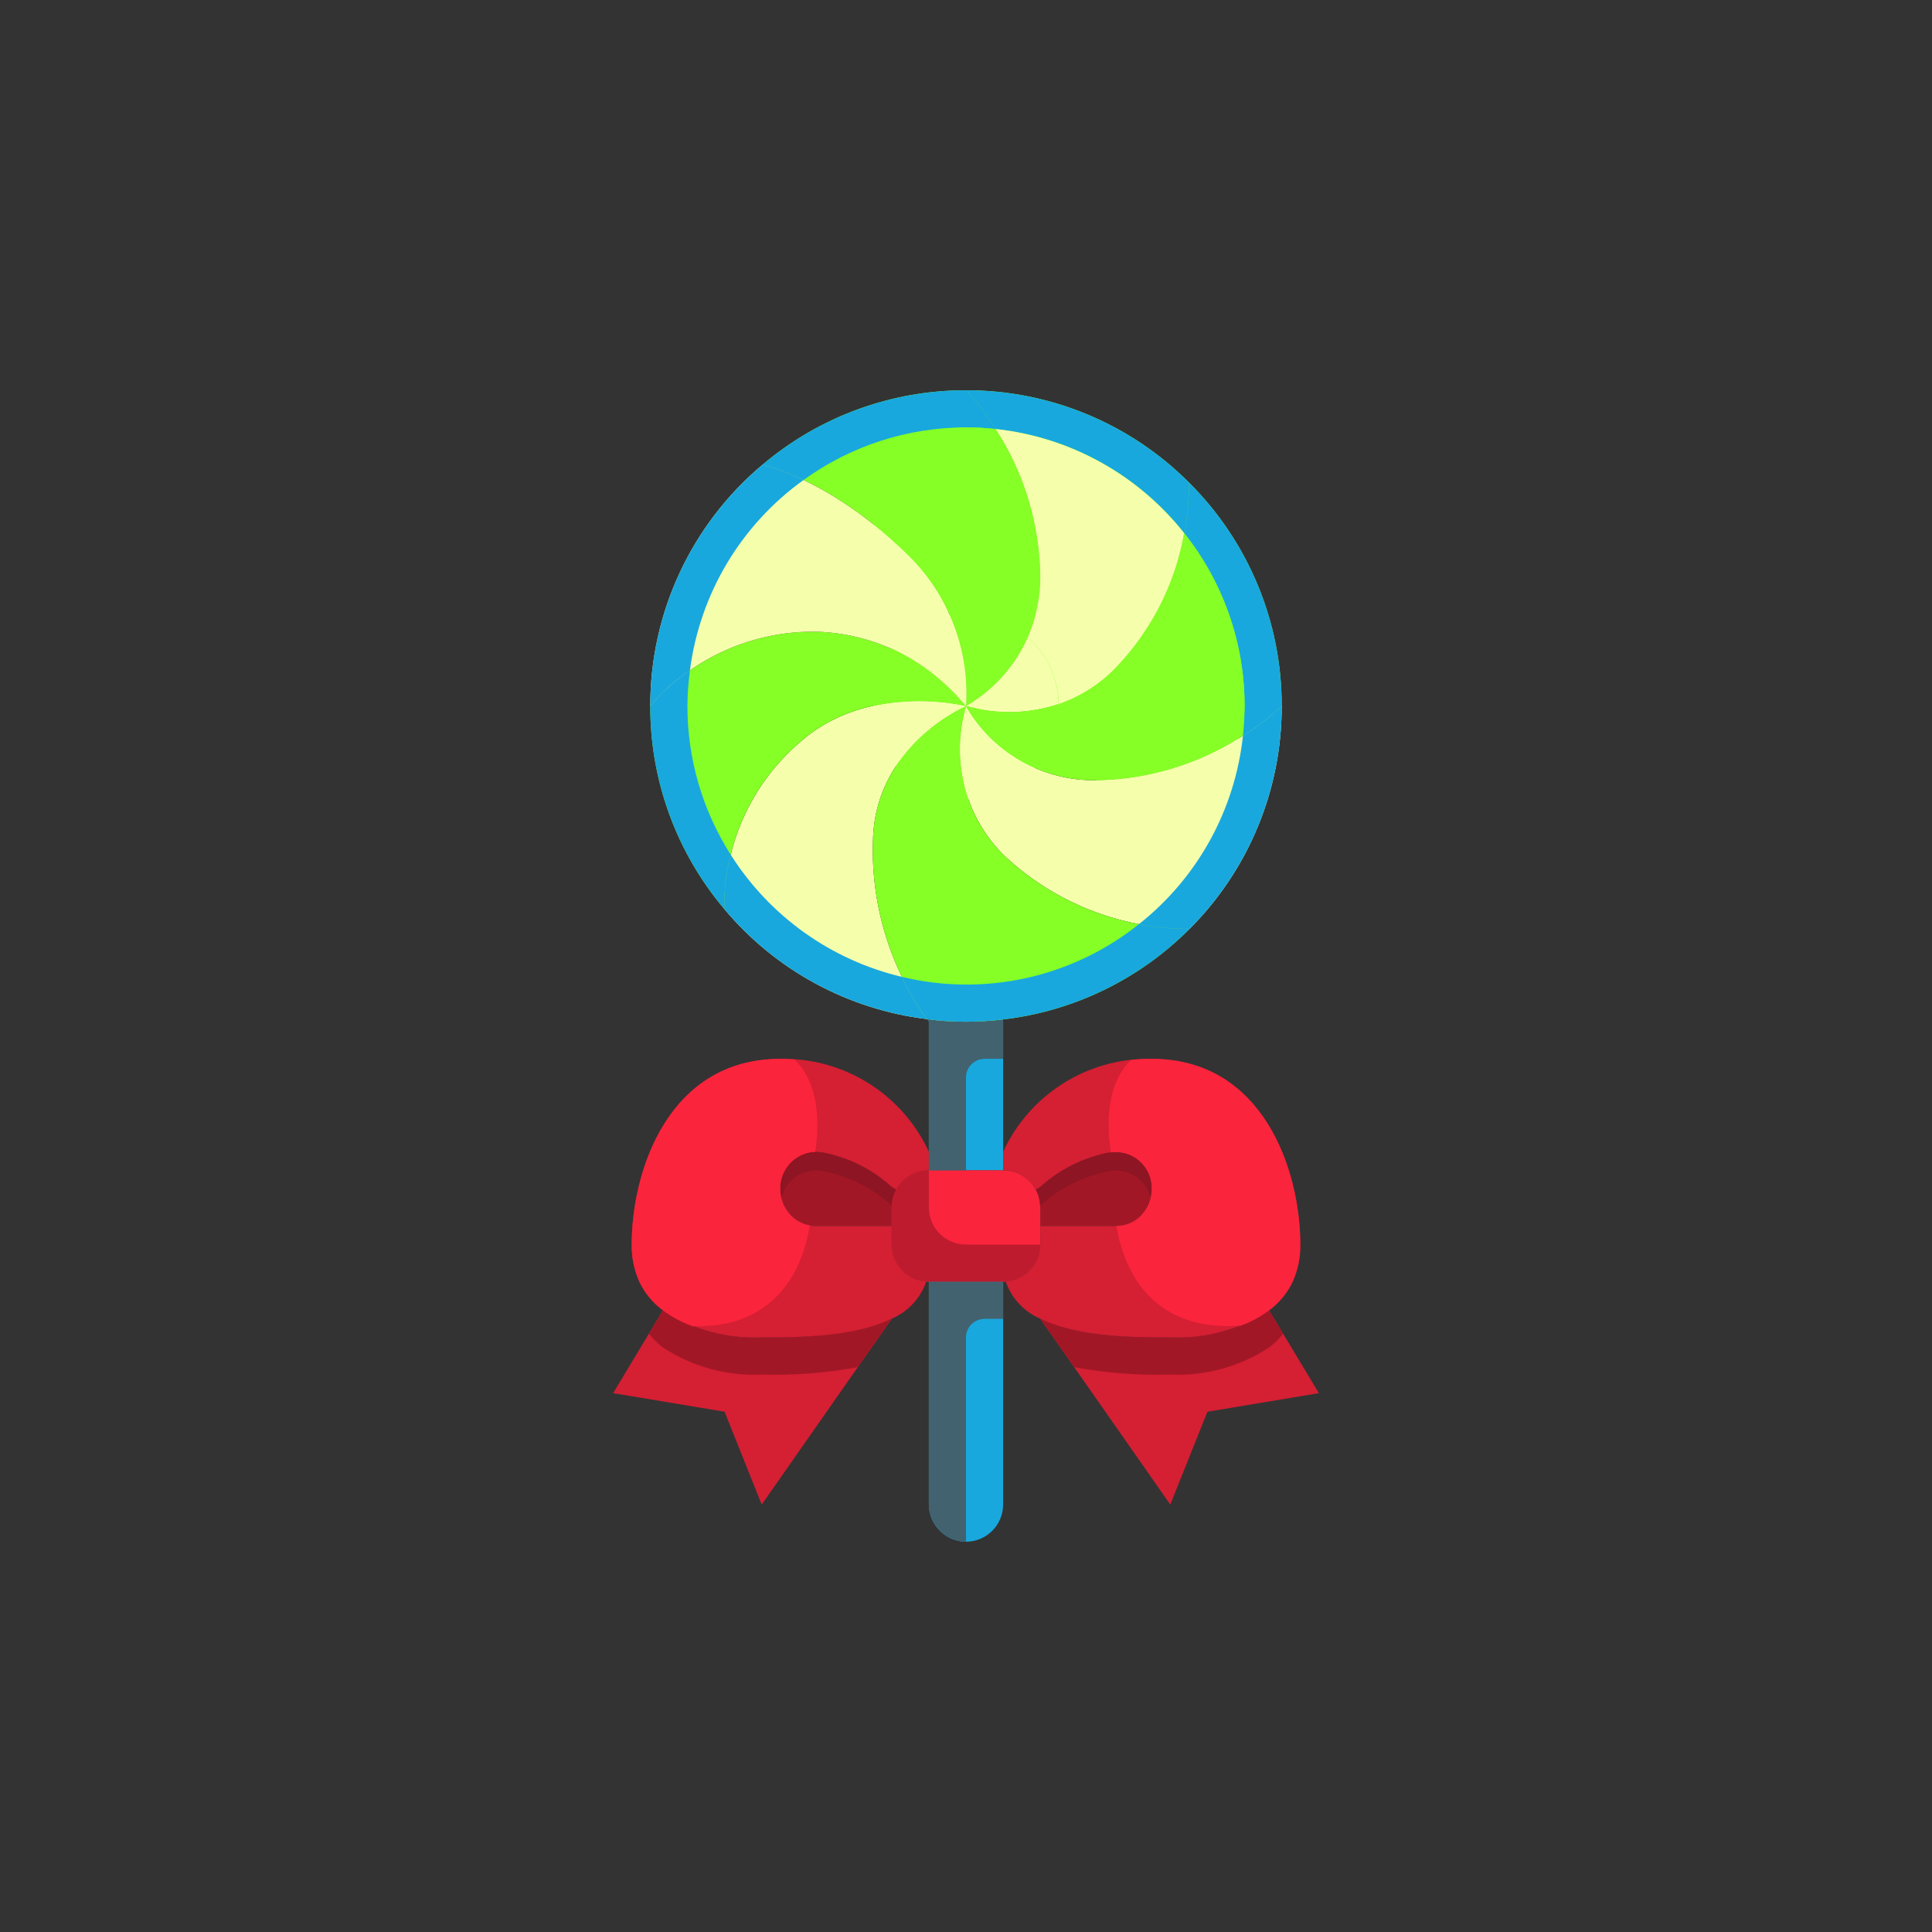 <svg xmlns="http://www.w3.org/2000/svg" xmlns:xlink="http://www.w3.org/1999/xlink" viewBox="0 0 500 500" width="500" height="500" preserveAspectRatio="xMidYMid meet" style="width: 100%; height: 100%; transform: translate3d(0px, 0px, 0px); content-visibility: visible;"><rect x="0" y="0" width="500" height="500" fill="#333333" stroke="none"/><defs><clipPath id="__lottie_element_2"><rect width="500" height="500" x="0" y="0"></rect></clipPath></defs><g clip-path="url(#__lottie_element_2)"><g transform="matrix(1,0,0,1,0,0)" opacity="1" style="display: block;"><g opacity="1" transform="matrix(1,0,0,1,250,365.355)"><path fill="rgb(24,168,222)" fill-opacity="1" d=" M9.613,-33.645 C9.613,-33.645 9.613,24.032 9.613,24.032 C9.597,29.334 5.302,33.629 0,33.645 C-5.293,33.606 -9.574,29.325 -9.613,24.032 C-9.613,24.032 -9.613,-33.645 -9.613,-33.645 C-9.613,-33.645 9.613,-33.645 9.613,-33.645z"></path></g><g opacity="1" transform="matrix(1,0,0,1,249.76,283.309)"><path fill="rgb(24,168,222)" fill-opacity="1" d=" M-9.853,-19.562 C-6.509,-19.096 -3.136,-18.871 0.24,-18.889 C3.421,-18.887 6.599,-19.08 9.757,-19.466 C9.757,-19.466 9.853,-18.889 9.853,-18.889 C9.853,-18.889 9.853,19.562 9.853,19.562 C9.853,19.562 -9.373,19.562 -9.373,19.562 C-9.373,19.562 -9.373,-18.889 -9.373,-18.889 C-9.373,-18.889 -9.565,-19.129 -9.853,-19.562z"></path></g><g opacity="1" transform="matrix(1,0,0,1,216.93,307.709)"><path fill="rgb(162,23,38)" fill-opacity="1" d=" M13.844,4.775 C13.844,4.775 13.844,9.581 13.844,9.581 C13.844,9.581 -5.862,9.581 -5.862,9.581 C-8.301,9.578 -10.631,8.569 -12.303,6.793 C-14.058,4.958 -15.024,2.508 -14.994,-0.032 C-15.132,-5.167 -11.081,-9.44 -5.946,-9.578 C-5.257,-9.596 -4.568,-9.538 -3.892,-9.404 C2.724,-8.125 8.861,-5.049 13.844,-0.512 C13.844,-0.512 14.998,0.161 14.998,0.161 C14.24,1.581 13.844,3.166 13.844,4.775z"></path></g><g opacity="1" transform="matrix(1,0,0,1,283.07,307.708)"><path fill="rgb(162,23,38)" fill-opacity="1" d=" M-13.844,-0.511 C-8.861,-5.048 -2.724,-8.124 3.892,-9.403 C8.931,-10.4 13.824,-7.125 14.821,-2.086 C14.955,-1.41 15.012,-0.72 14.994,-0.031 C15.024,2.509 14.058,4.959 12.303,6.794 C10.631,8.57 8.301,9.579 5.862,9.582 C5.862,9.582 -13.844,9.582 -13.844,9.582 C-13.844,9.582 -13.844,4.776 -13.844,4.776 C-13.844,3.167 -14.24,1.581 -14.998,0.161 C-14.998,0.161 -13.844,-0.511 -13.844,-0.511z"></path></g><g opacity="1" transform="matrix(1,0,0,1,194.726,364.249)"><path fill="rgb(213,31,51)" fill-opacity="1" d=" M36.048,-22.927 C36.048,-22.927 26.099,-8.748 26.099,-8.748 C26.099,-8.748 2.403,25.138 2.403,25.138 C2.403,25.138 -7.21,1.105 -7.21,1.105 C-7.21,1.105 -36.048,-3.701 -36.048,-3.701 C-36.048,-3.701 -23.167,-25.138 -23.167,-25.138 C-15.594,-20.168 -6.646,-17.712 2.403,-18.12 C11.487,-18.12 26.339,-18.12 36.048,-22.975 C36.048,-22.975 36.048,-22.927 36.048,-22.927z"></path></g><g opacity="1" transform="matrix(1,0,0,1,250,317.292)"><path fill="rgb(250,36,60)" fill-opacity="1" d=" M10.286,14.37 C10.064,14.412 9.838,14.428 9.613,14.418 C9.613,14.418 -9.613,14.418 -9.613,14.418 C-9.838,14.428 -10.064,14.412 -10.286,14.37 C-15.312,14.017 -19.213,9.843 -19.226,4.805 C-19.226,4.805 -19.226,-4.808 -19.226,-4.808 C-19.261,-10.082 -15.012,-14.386 -9.738,-14.421 C-9.696,-14.421 -9.655,-14.421 -9.613,-14.421 C-9.613,-14.421 9.613,-14.421 9.613,-14.421 C14.887,-14.456 19.191,-10.207 19.226,-4.933 C19.226,-4.891 19.226,-4.85 19.226,-4.808 C19.226,-4.808 19.226,4.805 19.226,4.805 C19.213,9.843 15.312,14.017 10.286,14.37z"></path></g><g opacity="1" transform="matrix(1,0,0,1,201.934,310.098)"><path fill="rgb(213,31,51)" fill-opacity="1" d=" M38.453,-7.227 C34.938,-7.208 31.705,-5.298 29.993,-2.228 C29.993,-2.228 28.84,-2.901 28.84,-2.901 C23.857,-7.438 17.72,-10.514 11.104,-11.793 C6.065,-12.79 1.172,-9.514 0.175,-4.475 C0.041,-3.799 -0.017,-3.11 0.001,-2.421 C-0.029,0.119 0.938,2.57 2.693,4.405 C4.365,6.181 6.694,7.189 9.133,7.192 C9.133,7.192 28.84,7.192 28.84,7.192 C28.84,7.192 28.84,11.999 28.84,11.999 C28.853,17.037 32.754,21.211 37.78,21.564 C36.297,25.89 33.047,29.384 28.84,31.177 C19.131,36.032 4.279,36.031 -4.805,36.031 C-13.854,36.439 -22.803,33.984 -30.376,29.014 C-32.981,27.078 -35.076,24.538 -36.48,21.612 C-37.825,18.588 -38.497,15.308 -38.45,11.999 C-38.45,-7.227 -28.838,-36.066 0.001,-36.066 C16.456,-36.411 31.553,-26.975 38.453,-12.033 C38.453,-12.033 38.453,-7.227 38.453,-7.227z"></path></g><g opacity="1" transform="matrix(1,0,0,1,298.066,310.098)"><path fill="rgb(213,31,51)" fill-opacity="1" d=" M36.48,21.612 C35.076,24.538 32.981,27.078 30.376,29.014 C22.803,33.984 13.854,36.439 4.805,36.031 C-4.279,36.031 -19.131,36.032 -28.84,31.177 C-33.047,29.384 -36.297,25.89 -37.78,21.564 C-32.754,21.211 -28.853,17.037 -28.84,11.999 C-28.84,11.999 -28.84,7.192 -28.84,7.192 C-28.84,7.192 -9.133,7.192 -9.133,7.192 C-6.694,7.189 -4.365,6.181 -2.693,4.405 C-0.938,2.57 0.029,0.119 -0.001,-2.421 C0.137,-7.556 -3.914,-11.829 -9.049,-11.967 C-9.738,-11.985 -10.428,-11.927 -11.104,-11.793 C-17.72,-10.514 -23.857,-7.438 -28.84,-2.901 C-28.84,-2.901 -29.993,-2.228 -29.993,-2.228 C-31.705,-5.298 -34.938,-7.208 -38.453,-7.227 C-38.453,-7.227 -38.453,-12.033 -38.453,-12.033 C-31.553,-26.975 -16.456,-36.411 -0.001,-36.066 C28.838,-36.066 38.45,-7.227 38.45,11.999 C38.497,15.308 37.825,18.588 36.48,21.612z"></path></g><g opacity="1" transform="matrix(1,0,0,1,305.274,364.249)"><path fill="rgb(213,31,51)" fill-opacity="1" d=" M-36.048,-22.975 C-26.339,-18.12 -11.487,-18.12 -2.403,-18.12 C6.646,-17.712 15.594,-20.168 23.167,-25.138 C23.167,-25.138 36.048,-3.701 36.048,-3.701 C36.048,-3.701 7.21,1.105 7.21,1.105 C7.21,1.105 -2.403,25.138 -2.403,25.138 C-2.403,25.138 -26.099,-8.748 -26.099,-8.748 C-26.099,-8.748 -36.048,-22.927 -36.048,-22.927 C-36.048,-22.927 -36.048,-22.975 -36.048,-22.975z"></path></g><g opacity="1" transform="matrix(1,0,0,1,216.93,305.082)"><path fill="rgb(142,21,35)" fill-opacity="1" d=" M13.844,2.115 C8.861,-2.422 2.724,-5.498 -3.892,-6.777 C-8.931,-7.774 -13.824,-4.498 -14.821,0.541 C-14.955,1.217 -15.012,1.907 -14.994,2.596 C-14.985,3.407 -14.88,4.213 -14.682,4.999 C-13.587,0.123 -8.787,-2.977 -3.892,-1.97 C2.724,-0.691 8.861,2.385 13.844,6.922 C13.844,6.922 13.902,6.955 13.902,6.955 C13.953,5.502 14.327,4.078 14.998,2.788 C14.998,2.788 13.844,2.115 13.844,2.115z"></path></g><g opacity="1" transform="matrix(1,0,0,1,283.07,305.082)"><path fill="rgb(142,21,35)" fill-opacity="1" d=" M3.892,-1.971 C8.787,-2.978 13.587,0.122 14.682,4.998 C14.88,4.212 14.985,3.406 14.994,2.595 C15.132,-2.54 11.081,-6.813 5.946,-6.951 C5.257,-6.969 4.568,-6.912 3.892,-6.778 C-2.724,-5.499 -8.861,-2.423 -13.844,2.114 C-13.844,2.114 -14.998,2.787 -14.998,2.787 C-14.327,4.077 -13.953,5.502 -13.902,6.955 C-13.902,6.955 -13.844,6.921 -13.844,6.921 C-8.861,2.384 -2.724,-0.692 3.892,-1.971z"></path></g><g opacity="1" transform="matrix(1,0,0,1,199.347,347.45)"><path fill="rgb(162,23,38)" fill-opacity="1" d=" M-27.788,1.275 C-20.215,6.245 -11.267,8.7 -2.218,8.292 C6.116,8.525 14.451,7.88 22.65,6.369 C22.65,6.369 31.427,-6.127 31.427,-6.127 C31.427,-6.127 31.427,-6.175 31.427,-6.175 C21.718,-1.32 6.866,-1.321 -2.218,-1.321 C-11.267,-0.913 -20.215,-3.368 -27.788,-8.338 C-27.788,-8.338 -31.427,-2.282 -31.427,-2.282 C-30.364,-0.953 -29.141,0.242 -27.788,1.275z"></path></g><g opacity="1" transform="matrix(1,0,0,1,300.653,347.45)"><path fill="rgb(162,23,38)" fill-opacity="1" d=" M2.218,-1.321 C-6.866,-1.321 -21.718,-1.32 -31.427,-6.175 C-31.427,-6.175 -31.427,-6.127 -31.427,-6.127 C-31.427,-6.127 -22.65,6.369 -22.65,6.369 C-14.451,7.88 -6.116,8.525 2.218,8.292 C11.267,8.7 20.215,6.245 27.788,1.275 C29.142,0.243 30.365,-0.951 31.427,-2.282 C31.427,-2.282 27.788,-8.338 27.788,-8.338 C20.215,-3.368 11.267,-0.913 2.218,-1.321z"></path></g><g opacity="1" transform="matrix(1,0,0,1,250,317.292)"><path fill="rgb(190,27,46)" fill-opacity="1" d=" M-9.613,-4.808 C-9.613,-4.808 -9.613,-14.421 -9.613,-14.421 C-14.887,-14.456 -19.191,-10.207 -19.226,-4.933 C-19.226,-4.891 -19.226,-4.85 -19.226,-4.808 C-19.226,-4.808 -19.226,4.805 -19.226,4.805 C-19.213,9.843 -15.312,14.017 -10.286,14.37 C-10.064,14.412 -9.838,14.428 -9.613,14.418 C-9.613,14.418 9.613,14.418 9.613,14.418 C9.838,14.428 10.064,14.412 10.286,14.37 C15.312,14.017 19.213,9.843 19.226,4.805 C19.226,4.805 0,4.805 0,4.805 C-5.309,4.805 -9.613,0.501 -9.613,-4.808z"></path></g><g opacity="1" transform="matrix(1,0,0,1,187.51,308.635)"><path fill="rgb(250,36,60)" fill-opacity="1" d=" M18.122,-34.411 C16.911,-34.502 15.719,-34.603 14.426,-34.603 C-14.413,-34.603 -24.026,-5.765 -24.026,13.461 C-24.073,16.77 -23.4,20.05 -22.055,23.074 C-20.651,26 -18.556,28.54 -15.951,30.476 C-13.612,32.229 -11.019,33.615 -8.261,34.586 C15.07,35.244 20.708,17.244 22.068,8.496 C20.18,8.176 18.447,7.254 17.127,5.867 C15.368,4.033 14.399,1.583 14.426,-0.958 C14.33,-6.083 18.35,-10.344 23.472,-10.547 C24.443,-16.872 24.909,-27.966 18.122,-34.411z"></path></g><g opacity="1" transform="matrix(1,0,0,1,311.718,308.619)"><path fill="rgb(250,36,60)" fill-opacity="1" d=" M9.345,34.482 C11.989,33.527 14.476,32.181 16.723,30.492 C19.328,28.556 21.423,26.016 22.827,23.09 C24.172,20.066 24.845,16.786 24.798,13.477 C24.798,-5.749 15.185,-34.587 -13.654,-34.587 C-15.448,-34.586 -17.24,-34.486 -19.023,-34.289 C-25.752,-27.771 -25.195,-16.63 -24.214,-10.372 C-19.128,-11.072 -14.438,-7.516 -13.738,-2.43 C-13.67,-1.937 -13.642,-1.439 -13.654,-0.942 C-13.624,1.598 -14.59,4.048 -16.345,5.883 C-18.017,7.659 -20.347,8.668 -22.786,8.671 C-22.786,8.671 -22.786,8.671 -22.786,8.671 C-21.344,17.702 -15.365,36.145 9.345,34.482z"></path></g><g opacity="1" transform="matrix(1,0,0,1,250,365.355)"><path fill="rgb(66,98,111)" fill-opacity="1" d=" M-9.613,-33.645 C-9.613,-33.645 -9.613,24.032 -9.613,24.032 C-9.574,29.325 -5.293,33.606 0,33.645 C0,33.645 0,-19.226 0,-19.226 C0,-21.881 2.151,-24.032 4.806,-24.032 C4.806,-24.032 9.613,-24.032 9.613,-24.032 C9.613,-24.032 9.613,-33.645 9.613,-33.645 C9.613,-33.645 -9.613,-33.645 -9.613,-33.645z"></path></g><g opacity="1" transform="matrix(1,0,0,1,249.76,283.309)"><path fill="rgb(66,98,111)" fill-opacity="1" d=" M-9.373,14.756 C-9.373,14.756 -9.373,19.562 -9.373,19.562 C-9.373,19.562 0.24,19.562 0.24,19.562 C0.24,19.562 0.24,-4.47 0.24,-4.47 C0.24,-7.125 2.392,-9.276 5.047,-9.276 C5.047,-9.276 9.853,-9.276 9.853,-9.276 C9.853,-9.276 9.853,-18.889 9.853,-18.889 C9.853,-18.889 9.757,-19.466 9.757,-19.466 C6.599,-19.08 3.421,-18.887 0.24,-18.889 C-3.136,-18.871 -6.509,-19.096 -9.853,-19.562 C-9.565,-19.129 -9.373,-18.889 -9.373,-18.889 C-9.373,-18.889 -9.373,14.756 -9.373,14.756z"></path></g></g><g transform="matrix(1,0,0,1,0,0)" opacity="1" style="display: block;"><g opacity="1" transform="matrix(1,0,0,1,233.275,141.855)"><path fill="rgb(133,255,38)" fill-opacity="1" d=" M16.725,40.855 C17.648,26.564 12.399,12.563 2.306,2.403 C-16.824,-16.727 -33.887,-21.1 -35.954,-21.581 C-21.236,-34.049 -2.565,-40.88 16.725,-40.855 C28.747,-27.693 35.58,-10.612 35.951,7.21 C36.116,21.069 28.782,33.936 16.773,40.855 C16.773,40.855 16.725,40.855 16.725,40.855z"></path></g><g opacity="1" transform="matrix(1,0,0,1,290.046,211.597)"><path fill="rgb(245,255,171)" fill-opacity="1" d=" M-30.434,9.565 C-40.411,-0.52 -44.095,-15.243 -40.046,-28.839 C-33.145,-16.811 -20.266,-9.47 -6.401,-9.661 C11.421,-10.032 28.501,-16.865 41.663,-28.887 C41.7,-7.209 33.084,13.587 17.727,28.887 C17.727,28.887 17.631,28.791 17.631,28.791 C-0.26,28.767 -17.462,21.886 -30.434,9.565z"></path></g><g opacity="1" transform="matrix(1,0,0,1,278.887,142.663)"><path fill="rgb(133,255,38)" fill-opacity="1" d=" M28.791,-17.631 C28.767,0.26 21.886,17.462 9.565,30.434 C-0.52,40.411 -15.243,44.095 -28.839,40.046 C-16.83,33.127 -9.496,20.26 -9.661,6.401 C-10.032,-11.421 -16.865,-28.501 -28.887,-41.663 C-7.209,-41.7 13.587,-33.084 28.887,-17.727 C28.887,-17.727 28.791,-17.631 28.791,-17.631z"></path></g><g opacity="1" transform="matrix(1,0,0,1,218.755,222.582)"><path fill="rgb(245,255,171)" fill-opacity="1" d=" M31.245,-39.825 C31.245,-39.825 8.415,-30.211 7.213,-6.227 C6.389,10.689 11.301,27.388 21.152,41.164 C0.719,38.679 -18.008,28.526 -31.239,12.758 C-31.493,-3.716 -24.456,-19.461 -12.013,-30.26 C5.338,-45.929 29.899,-40.209 31.197,-39.873 C31.197,-39.873 31.245,-39.873 31.245,-39.873 C31.245,-39.873 31.245,-39.825 31.245,-39.825z"></path></g><g opacity="1" transform="matrix(1,0,0,1,209.121,199.406)"><path fill="rgb(133,255,38)" fill-opacity="1" d=" M2.427,-35.923 C17.415,-35.403 31.434,-28.385 40.831,-16.697 C39.533,-17.033 14.972,-22.753 -2.379,-7.084 C-14.822,3.715 -21.859,19.46 -21.605,35.934 C-34.058,21.229 -40.873,2.573 -40.831,-16.697 C-29.983,-29.213 -14.132,-36.258 2.427,-35.923z"></path></g><g opacity="1" transform="matrix(1,0,0,1,209.197,151.492)"><path fill="rgb(245,255,171)" fill-opacity="1" d=" M40.755,31.218 C31.358,19.53 17.339,12.512 2.351,11.992 C-14.208,11.657 -30.059,18.702 -40.907,31.218 C-40.94,7.137 -30.311,-15.724 -11.876,-31.218 C-9.809,-30.737 7.253,-26.364 26.383,-7.234 C36.476,2.926 41.726,16.927 40.803,31.218 C40.803,31.218 40.755,31.218 40.755,31.218z"></path></g><g opacity="1" transform="matrix(1,0,0,1,290.855,163.438)"><path fill="rgb(133,255,38)" fill-opacity="1" d=" M-40.807,19.272 C-27.211,23.321 -12.488,19.636 -2.403,9.659 C9.918,-3.313 16.799,-20.514 16.823,-38.405 C16.823,-38.405 16.919,-38.501 16.919,-38.501 C32.276,-23.201 40.892,-2.406 40.855,19.272 C27.693,31.294 10.612,38.127 -7.21,38.498 C-21.075,38.689 -33.954,31.348 -40.855,19.32 C-40.855,19.32 -40.855,19.272 -40.855,19.272 C-40.855,19.272 -40.807,19.272 -40.807,19.272z"></path></g><g opacity="1" transform="matrix(1,0,0,1,266.826,223.589)"><path fill="rgb(133,255,38)" fill-opacity="1" d=" M-40.858,-7.234 C-39.656,-31.218 -16.826,-40.831 -16.826,-40.831 C-20.875,-27.235 -17.19,-12.513 -7.213,-2.428 C5.759,9.893 22.96,16.774 40.851,16.798 C40.851,16.798 40.947,16.894 40.947,16.894 C27.963,29.909 10.954,38.142 -7.309,40.253 C-10.467,40.639 -13.645,40.832 -16.826,40.83 C-20.202,40.848 -23.576,40.623 -26.92,40.157 C-36.771,26.381 -41.682,9.682 -40.858,-7.234z"></path></g><g opacity="1" transform="matrix(1,0,0,1,227.506,112.617)"><path fill="rgb(24,168,222)" fill-opacity="1" d=" M22.494,-2.004 C25.063,-1.999 27.63,-1.859 30.184,-1.586 C27.957,-5.174 25.381,-8.534 22.494,-11.617 C3.204,-11.642 -15.466,-4.811 -30.184,7.657 C-26.519,8.611 -22.962,9.938 -19.567,11.617 C-7.332,2.759 7.389,-2.008 22.494,-2.004z"></path></g><g opacity="1" transform="matrix(1,0,0,1,313.236,211.597)"><path fill="rgb(24,168,222)" fill-opacity="1" d=" M8.442,-21.196 C6.381,-1.986 -3.318,15.588 -18.474,27.57 C-14.222,28.42 -9.895,28.829 -5.559,28.791 C-5.559,28.791 -5.463,28.887 -5.463,28.887 C9.894,13.587 18.511,-7.209 18.474,-28.887 C15.391,-26 12.03,-23.423 8.442,-21.196z"></path></g><g opacity="1" transform="matrix(1,0,0,1,278.887,119.471)"><path fill="rgb(24,168,222)" fill-opacity="1" d=" M27.565,18.471 C28.416,14.221 28.828,9.895 28.791,5.561 C28.791,5.561 28.887,5.465 28.887,5.465 C13.587,-9.892 -7.209,-18.508 -28.887,-18.471 C-26,-15.388 -23.423,-12.028 -21.196,-8.44 C-1.988,-6.379 15.583,3.318 27.565,18.471z"></path></g><g opacity="1" transform="matrix(1,0,0,1,213.696,242.478)"><path fill="rgb(24,168,222)" fill-opacity="1" d=" M-24.579,-21.269 C-25.81,-16.664 -26.35,-11.902 -26.18,-7.138 C-12.949,8.63 5.777,18.784 26.21,21.269 C23.694,17.843 21.516,14.181 19.707,10.334 C1.384,5.988 -14.51,-5.355 -24.579,-21.269z"></path></g><g opacity="1" transform="matrix(1,0,0,1,178.703,204.411)"><path fill="rgb(24,168,222)" fill-opacity="1" d=" M10.413,16.799 C3.087,5.295 -0.802,-8.062 -0.8,-21.701 C-0.777,-24.788 -0.559,-27.871 -0.146,-30.93 C-4.002,-28.373 -7.461,-25.263 -10.413,-21.701 C-10.455,-2.431 -3.64,16.225 8.813,30.93 C8.643,26.166 9.182,21.404 10.413,16.799z"></path></g><g opacity="1" transform="matrix(1,0,0,1,188.115,151.492)"><path fill="rgb(24,168,222)" fill-opacity="1" d=" M-9.558,21.99 C-7.009,2.213 3.631,-15.62 19.824,-27.257 C16.429,-28.936 12.872,-30.264 9.207,-31.218 C-9.228,-15.724 -19.857,7.137 -19.824,31.218 C-16.872,27.656 -13.414,24.547 -9.558,21.99z"></path></g><g opacity="1" transform="matrix(1,0,0,1,319.081,157.668)"><path fill="rgb(24,168,222)" fill-opacity="1" d=" M-12.629,-19.726 C-2.49,-7.009 3.027,8.777 3.016,25.042 C3.011,27.611 2.871,30.178 2.598,32.732 C6.186,30.505 9.546,27.929 12.629,25.042 C12.666,3.364 4.05,-17.432 -11.307,-32.732 C-11.307,-32.732 -11.403,-32.636 -11.403,-32.636 C-11.366,-28.302 -11.778,-23.976 -12.629,-19.726z"></path></g><g opacity="1" transform="matrix(1,0,0,1,270.588,251.791)"><path fill="rgb(24,168,222)" fill-opacity="1" d=" M24.179,-12.629 C6.935,1.165 -15.72,6.204 -37.185,1.021 C-35.376,4.868 -33.198,8.53 -30.682,11.956 C-27.338,12.422 -23.964,12.646 -20.588,12.628 C-17.407,12.63 -14.23,12.438 -11.072,12.052 C7.191,9.941 24.201,1.707 37.185,-11.308 C37.185,-11.308 37.089,-11.404 37.089,-11.404 C32.755,-11.367 28.429,-11.778 24.179,-12.629z"></path></g><g opacity="1" transform="matrix(1,0,0,1,255.876,170.703)"><path fill="rgb(133,255,38)" fill-opacity="1" d=" M-5.876,12.007 C-5.876,12.007 -5.828,12.007 -5.828,12.007 C1.24,7.906 6.826,1.67 10.125,-5.806 C4.686,-10.856 -2.841,-13 -10.125,-11.574 C-6.811,-4.177 -5.352,3.918 -5.876,12.007z"></path></g><g opacity="1" transform="matrix(1,0,0,1,258.118,194.723)"><path fill="rgb(245,255,171)" fill-opacity="1" d=" M-8.118,-11.966 C-10.382,-4.122 -10.204,4.226 -7.608,11.966 C-0.984,11.831 5.285,8.945 9.695,4.001 C2.202,0.721 -4.041,-4.875 -8.118,-11.966z"></path></g><g opacity="1" transform="matrix(1,0,0,1,262.014,174.592)"><path fill="rgb(245,255,171)" fill-opacity="1" d=" M3.987,-9.695 C0.688,-2.219 -4.898,4.017 -11.966,8.118 C-4.122,10.382 4.226,10.204 11.966,7.608 C11.824,0.983 8.934,-5.285 3.987,-9.695z"></path></g><g opacity="1" transform="matrix(1,0,0,1,237.984,189.877)"><path fill="rgb(245,255,171)" fill-opacity="1" d=" M12.016,-7.119 C12.016,-7.119 12.016,-7.167 12.016,-7.167 C12.016,-7.167 11.968,-7.167 11.968,-7.167 C4.061,-8.844 -4.109,-8.844 -12.016,-7.167 C-12.016,-7.167 -12.016,-7.167 -12.016,-7.167 C-11.995,-1.431 -9.906,4.105 -6.133,8.425 C-1.582,1.714 4.686,-3.653 12.016,-7.119z"></path></g><g opacity="1" transform="matrix(1,0,0,1,237.96,175.344)"><path fill="rgb(133,255,38)" fill-opacity="1" d=" M11.992,7.366 C6.892,1.122 0.467,-3.91 -6.816,-7.366 C-10.15,-3.178 -11.974,2.013 -11.992,7.366 C-4.085,5.689 4.085,5.689 11.992,7.366z"></path></g><g opacity="1" transform="matrix(1,0,0,1,240.625,170.908)"><path fill="rgb(245,255,171)" fill-opacity="1" d=" M9.327,11.802 C9.327,11.802 9.375,11.802 9.375,11.802 C9.903,3.705 8.444,-4.397 5.126,-11.802 C-0.671,-10.748 -5.873,-7.588 -9.481,-2.93 C-2.198,0.526 4.227,5.558 9.327,11.802z"></path></g><g opacity="1" transform="matrix(1,0,0,1,262.016,190.463)"><path fill="rgb(133,255,38)" fill-opacity="1" d=" M-11.968,-7.753 C-11.968,-7.753 -12.016,-7.753 -12.016,-7.753 C-12.016,-7.753 -12.016,-7.705 -12.016,-7.705 C-7.947,-0.619 -1.714,4.977 5.768,8.262 C9.77,3.886 11.997,-1.823 12.016,-7.753 C12.016,-7.926 11.968,-8.089 11.963,-8.262 C4.223,-5.666 -4.124,-5.489 -11.968,-7.753z"></path></g><g opacity="1" transform="matrix(1,0,0,1,241.18,194.75)"><path fill="rgb(133,255,38)" fill-opacity="1" d=" M8.82,-11.992 C1.49,-8.526 -4.778,-3.159 -9.329,3.552 C-4.808,8.888 1.826,11.973 8.82,11.992 C8.993,11.992 9.156,11.944 9.329,11.939 C6.733,4.199 6.556,-4.148 8.82,-11.992z"></path></g><g opacity="1" transform="matrix(1,0,0,1,247.597,137.769)"><path fill="rgb(133,255,38)" fill-opacity="1" d=" M21.628,11.295 C21.459,-2.217 17.459,-15.404 10.093,-26.733 C7.539,-27.01 4.972,-27.151 2.403,-27.156 C-10.87,-27.156 -21.63,-16.397 -21.63,-3.124 C-21.63,-2.739 -21.533,-2.38 -21.514,-1.995 C-18.193,0.654 -15.022,3.486 -12.017,6.489 C-7.979,10.526 -4.687,15.244 -2.293,20.427 C-0.747,20.739 0.826,20.9 2.403,20.908 C8.326,20.931 14.027,23.158 18.398,27.156 C18.398,27.156 18.398,27.156 18.398,27.156 C20.572,22.153 21.672,16.75 21.628,11.295z"></path></g><g opacity="1" transform="matrix(1,0,0,1,235.696,146.991)"><path fill="rgb(245,255,171)" fill-opacity="1" d=" M-9.613,-11.216 C-9.118,-0.21 -1.188,9.043 9.613,11.216 C7.218,6.029 3.925,1.307 -0.115,-2.732 C-3.12,-5.735 -6.292,-8.567 -9.613,-11.216z"></path></g><g opacity="1" transform="matrix(1,0,0,1,302.138,198.922)"><path fill="rgb(245,255,171)" fill-opacity="1" d=" M-4.073,7.82 C5.94,7.806 14.889,1.569 18.368,-7.82 C7.348,-0.909 -5.361,2.839 -18.368,3.014 C-14.25,6.123 -9.233,7.809 -4.073,7.82z"></path></g><g opacity="1" transform="matrix(1,0,0,1,298.038,169.958)"><path fill="rgb(133,255,38)" fill-opacity="1" d=" M8.404,-31.977 C6.059,-18.734 -0.208,-6.5 -9.586,3.139 C-13.642,7.25 -18.597,10.366 -24.059,12.242 C-24.059,12.415 -24.006,12.579 -24.006,12.752 C-23.993,20.342 -20.38,27.476 -14.268,31.977 C-1.261,31.804 11.447,28.058 22.468,21.148 C23.499,18.468 24.038,15.624 24.059,12.752 C24.062,-3.501 18.542,-19.273 8.404,-31.977z"></path></g><g opacity="1" transform="matrix(1,0,0,1,282.066,146.873)"><path fill="rgb(245,255,171)" fill-opacity="1" d=" M6.385,26.224 C15.763,16.585 22.031,4.351 24.376,-8.892 C12.397,-24.048 -5.169,-33.757 -24.376,-35.837 C-17.01,-24.508 -13.009,-11.32 -12.84,2.192 C-12.799,7.637 -13.898,13.029 -16.066,18.024 C-16.066,18.024 -16.066,18.024 -16.066,18.024 C-10.973,22.546 -8.051,29.026 -8.034,35.837 C-8.034,35.664 -8.082,35.5 -8.087,35.327 C-2.625,33.451 2.329,30.335 6.385,26.224z"></path></g></g></g></svg>